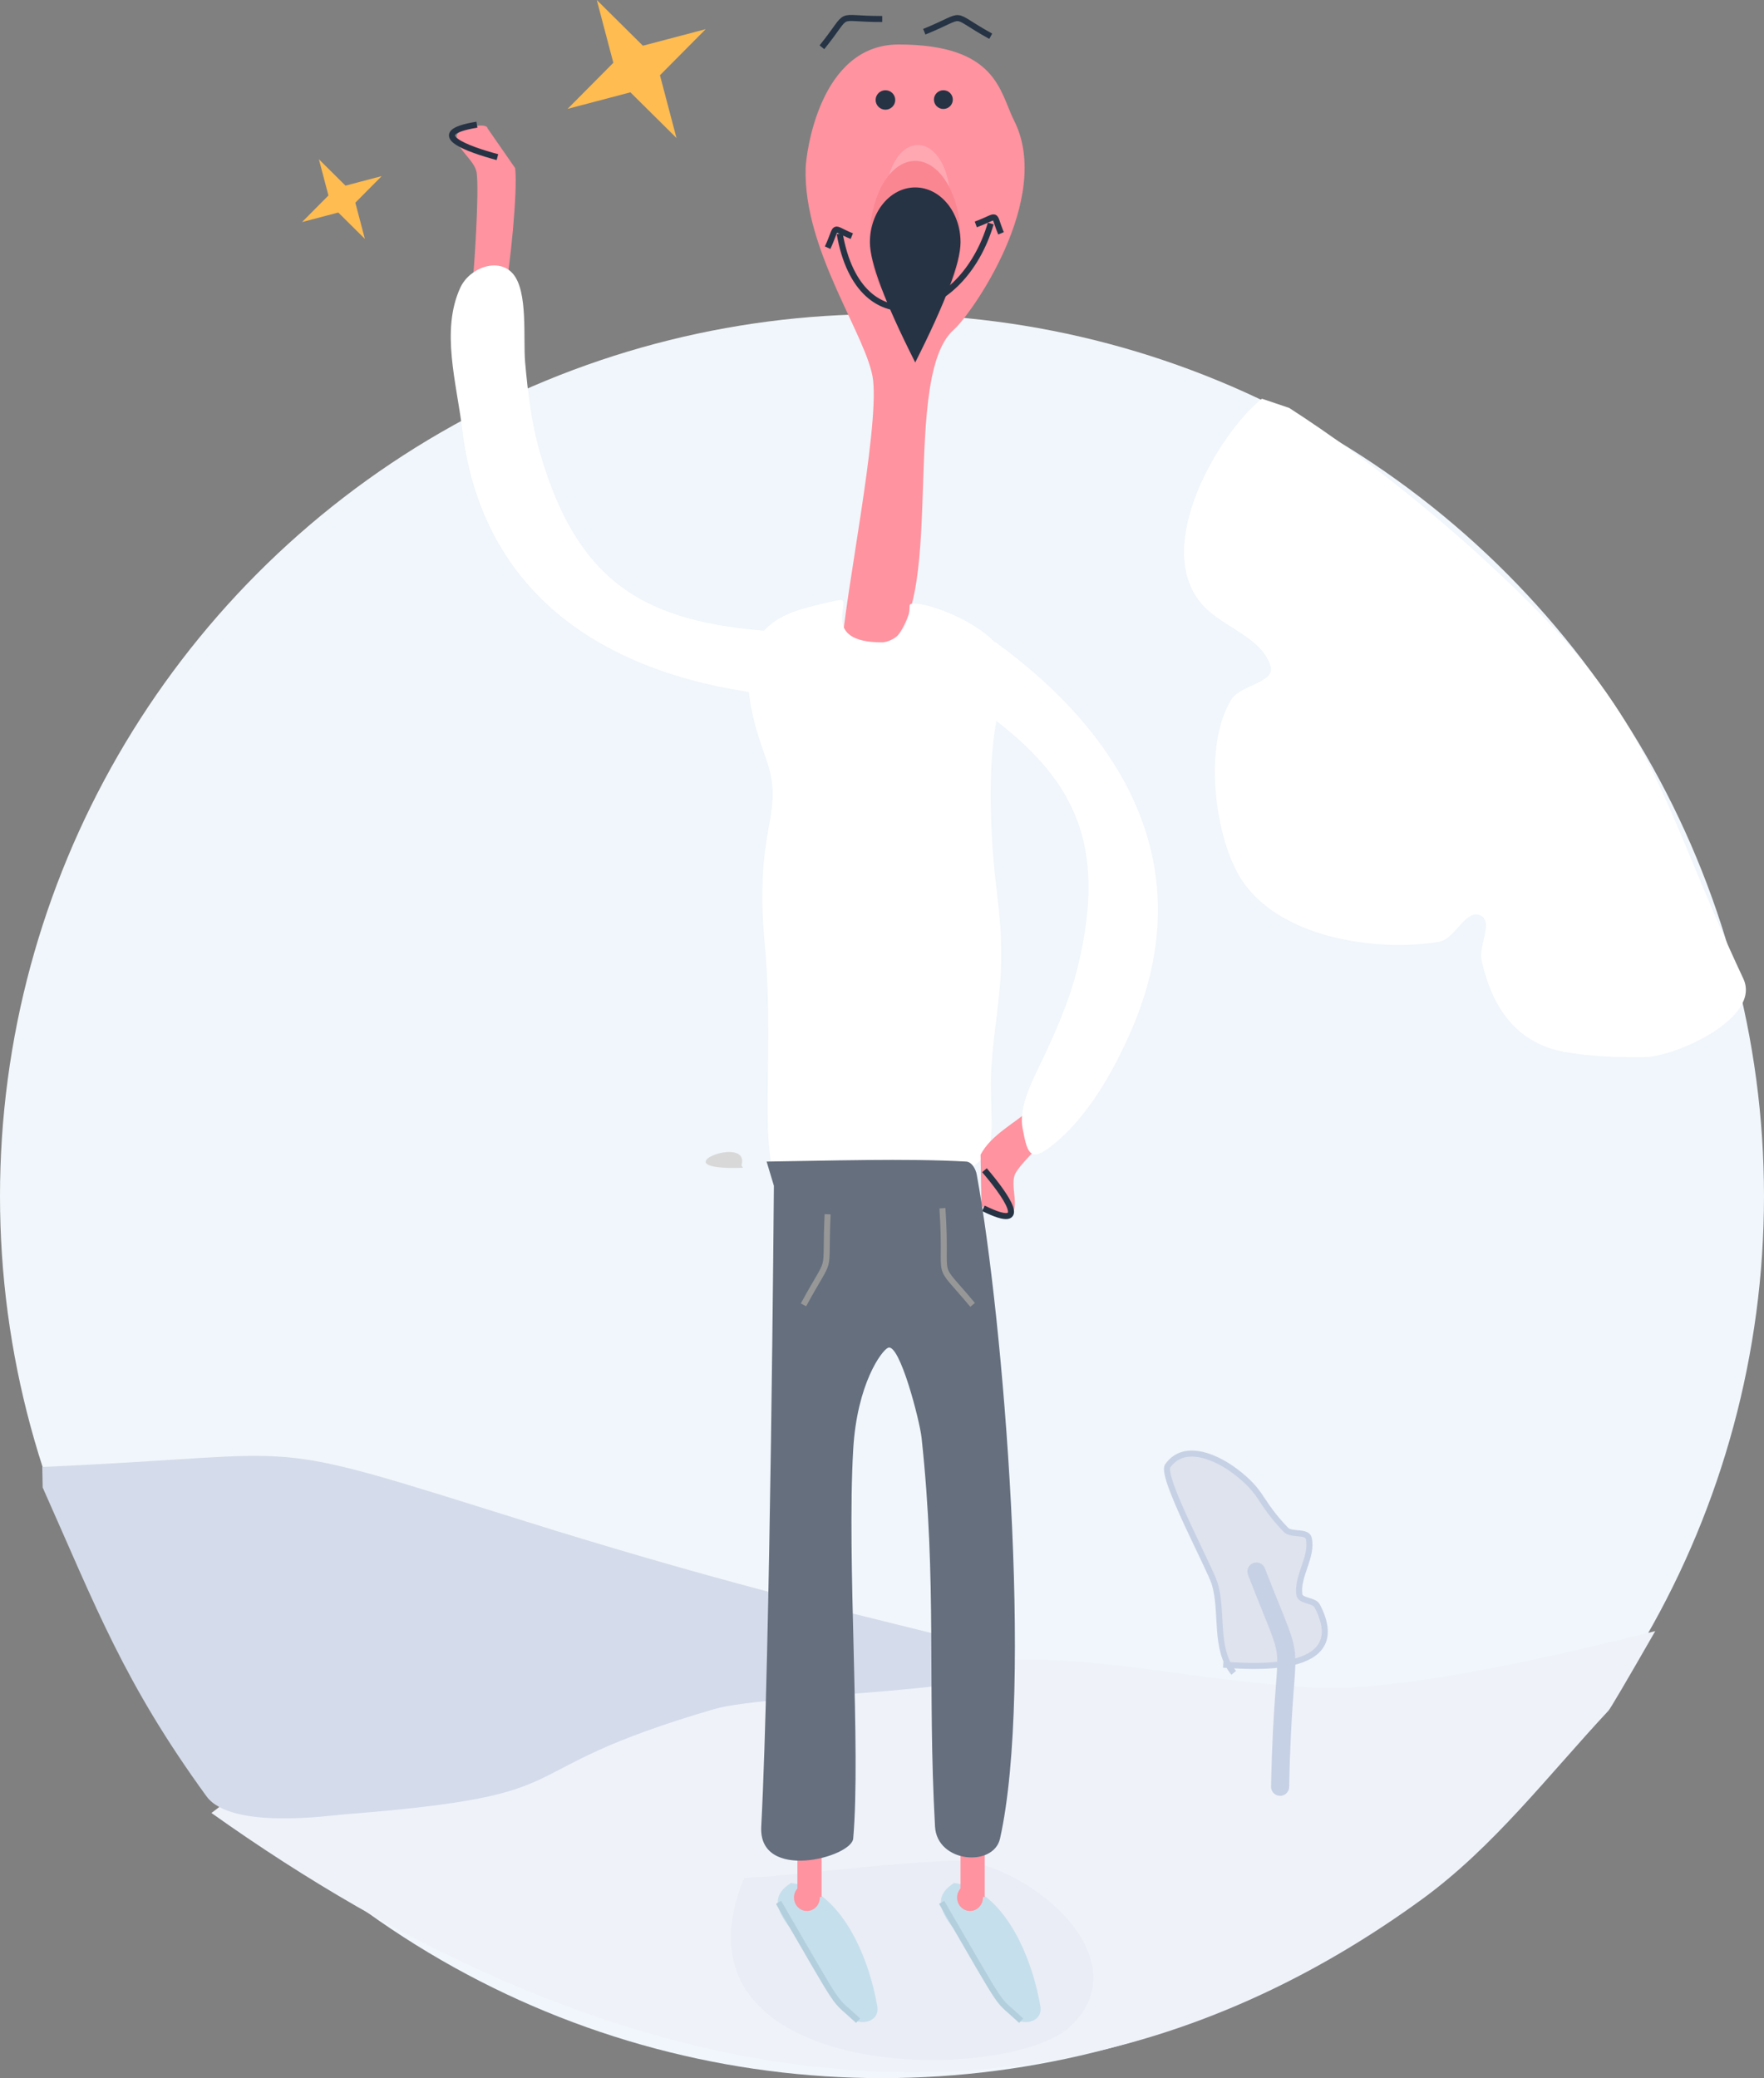 <?xml version="1.0" encoding="UTF-8"?>
<svg width="292px" height="344px" viewBox="0 0 292 344" version="1.1" xmlns="http://www.w3.org/2000/svg" xmlns:xlink="http://www.w3.org/1999/xlink">
    <rect x="0" y="0" width="292" height="344" fill="#808080" stroke="none"/>
    <!-- Generator: Sketch 46.2 (44496) - http://www.bohemiancoding.com/sketch -->
    <title>Group 3</title>
    <desc>Created with Sketch.</desc>
    <defs></defs>
    <g id="App" stroke="none" stroke-width="1" fill="none" fill-rule="evenodd">
        <g id="Group-3">
            <g id="Group-2" transform="translate(175.374, 112.374) rotate(-380) translate(-175.374, -112.374) translate(143.874, 80.874)" fill="#90D7DE">
                <path d="M20.058,13.458 L42.838,13.458 L42.838,18.001 C42.838,18.001 37.858,17.87 37.858,22.188 C37.858,26.507 42.838,26.571 42.838,26.571 L42.838,36.018 C42.838,36.018 37.858,35.86 37.858,40.385 C37.858,44.911 42.838,44.564 42.838,44.564 L42.838,48.791 L20.058,48.791 L20.058,44.542 C20.058,44.564 25.196,45.02 25.196,40.385 C25.196,35.751 20.058,36.018 20.058,36.018 L20.058,26.571 C20.058,26.571 24.989,26.608 24.989,22.188 C24.989,17.768 20.181,18.035 20.058,18.035 L20.058,13.458 Z" id="Rectangle-28" transform="translate(31.448, 31.125) rotate(-30) translate(-31.448, -31.125) "></path>
                <rect id="Rectangle-27" transform="translate(31.401, 31.358) rotate(-300) translate(-31.401, -31.358) " x="26.625" y="8.61" width="9.553" height="45.496" rx="4.777"></rect>
                <rect id="Rectangle-27" transform="translate(22.232, 15.795) rotate(-300) translate(-22.232, -15.795) " x="17.456" y="-7.057" width="9.553" height="45.703" rx="4.777"></rect>
                <rect id="Rectangle-27" transform="translate(40.565, 46.899) rotate(-300) translate(-40.565, -46.899) " x="35.788" y="23.956" width="9.553" height="45.886" rx="4.777"></rect>
            </g>
            <g id="Group-65">
                <circle id="Oval-13" fill="#F0F6FB" cx="146" cy="198" r="146"></circle>
                <path d="M39.498,296.685 C50.981,295.932 62.528,295.84 73.949,294.425 C95.935,291.701 87.37,288.494 110.815,283.222 C125.764,279.861 140.958,277.611 156.153,275.626 C178.598,272.694 192.08,277.72 216.935,279.334 C227.64,280.029 246.662,276.917 274,270 C269.158,278.434 266.577,282.823 266.256,283.168 C256.279,293.874 247.226,305.769 235.383,314.392 C169.533,362.337 97.872,344.831 35,300.107 L39.498,296.685 Z" id="Path-60" fill="#EFF2F9"></path>
                <path d="M123.195,310.824 C109.117,345.061 166.974,345.222 177.277,335.357 C189.439,323.713 168.868,307.56 157.585,308.009 C147.154,308.425 136.782,309.8 126.381,310.695 L123.195,310.824 Z" id="Path-65" fill="#EAEDF5"></path>
                <g id="Group-63" transform="translate(137, 323) scale(-1, 1) translate(-137, -323) translate(128, 311)">
                    <path d="M15.053,0.692 C20.808,4.223 13.707,9.051 11.536,12.887 C9.945,15.698 7.432,19.611 5.765,22.375 C4.433,24.583 0.277,24.038 0.784,21.098 C2.323,12.179 6.972,2.481 14.166,0.845 L15.053,0.692 Z" id="Path-58" fill="#C6DFEC"></path>
                    <ellipse id="Oval-16" fill="#FF939F" cx="12.429" cy="3.111" rx="2.143" ry="2.222"></ellipse>
                    <path d="M3.959,23.491 C8.528,19.189 5.911,23.17 17.128,3.897" id="Path-59" stroke="#B3CFDE"></path>
                </g>
                <g id="Group-63" transform="translate(164, 323) scale(-1, 1) translate(-164, -323) translate(155, 311)">
                    <path d="M15.053,0.692 C20.808,4.223 13.707,9.051 11.536,12.887 C9.945,15.698 7.432,19.611 5.765,22.375 C4.433,24.583 0.277,24.038 0.784,21.098 C2.323,12.179 6.972,2.481 14.166,0.845 L15.053,0.692 Z" id="Path-58" fill="#C6DFEC"></path>
                    <ellipse id="Oval-16" fill="#FF939F" cx="12.429" cy="3.111" rx="2.143" ry="2.222"></ellipse>
                    <path d="M3.959,23.491 C8.528,19.189 5.911,23.17 17.128,3.897" id="Path-59" stroke="#B3CFDE"></path>
                </g>
                <rect id="Rectangle-23" fill="#FF939F" x="132" y="303" width="4" height="11"></rect>
                <rect id="Rectangle-23" fill="#FF939F" x="159" y="303" width="4" height="11"></rect>
                <path d="M7,242.829 C53.626,240.824 41.049,237.463 87.292,251.933 C141.127,268.779 164.62,271.371 166.804,274.818 C170.239,280.241 127.581,280.168 118.176,282.922 C81.71,293.602 99.098,297.042 56.921,300.338 C54.772,300.506 38.229,302.918 34.181,297.348 C20.509,278.531 15.929,266.113 7.064,246.228 L7,242.829 Z" id="Path-64" fill="#D4DBEA"></path>
                <g id="Group-61" transform="translate(50, 0)">
                    <g id="Group-79" transform="translate(101.44, 57.53) scale(-1, 1) translate(-101.44, -57.53) translate(82.44, 7.03)">
                        <path d="M31.112,100.526 C30.625,91.875 24.967,64.548 25.91,55.934 C26.678,48.926 37.495,34.574 37.081,20.783 C37.013,18.541 34.863,0.335 21.695,0.335 C5.359,0.335 4.97,8.196 2.58,12.917 C-3.968,25.847 9.794,45.136 12.521,47.513 C22.178,55.934 12.381,99.116 25.91,100.526 L31.112,100.526 Z" id="Path-26" fill="#FF939F"></path>
                        <g id="Group-60" transform="translate(12.308, 7.909)" fill="#263345">
                            <ellipse id="Oval-3" cx="11.564" cy="1.609" rx="1.623" ry="1.609"></ellipse>
                            <ellipse id="Oval-3" cx="1.973" cy="1.55" rx="1.563" ry="1.55"></ellipse>
                        </g>
                    </g>
                    <path d="M66.813,193.305 C81.288,193.806 65.478,187.507 67.04,192.881" id="Path-37" fill="#D8D8D8" transform="translate(69.89, 192.015) scale(-1, 1) translate(-69.89, -192.015) "></path>
                    <path d="M100.22,146.758 C104.322,145 108.425,143.242 112.527,141.485" id="Path-54" stroke="#00A2F2" transform="translate(106.374, 144.121) scale(-1, 1) translate(-106.374, -144.121) "></path>
                    <polygon id="Star" fill="#FFBC51" points="54.351 15.282 43.956 18.02 51.526 10.391 48.786 0 56.419 7.567 66.813 4.828 59.244 12.458 61.983 22.848"></polygon>
                    <polygon id="Star" fill="#FFBC51" points="5.997 35.18 0 36.76 4.367 32.358 2.787 26.364 7.19 30.729 13.187 29.149 8.82 33.551 10.4 39.545"></polygon>
                    <path d="M75.065,159.775 C75.182,165.776 76.803,173.566 76.753,179.568 C76.69,187.195 75.911,189.97 79.016,192.559 C81.8,194.88 83.028,191.877 85.546,194.64 C90.139,199.68 105.982,200.924 110.451,197.728 C116.016,193.747 112.299,176.665 114.184,156.244 C116.069,135.823 110.428,135.153 114.184,124.947 C121.729,104.446 111.928,101.777 105.91,100.243 C104.232,99.816 101.861,99.281 101.537,99.304 C99.817,99.423 105.006,106.331 94.748,106.331 C93.953,106.331 90.242,105.463 90.195,100.243 C90.178,98.395 71.626,104.391 74.068,112.526 C76.095,118.09 76.991,125.318 76.753,134.21 C76.397,147.549 74.866,149.57 75.065,159.775 Z" id="Path-23" fill="#FFFFFF" transform="translate(95.385, 149.394) scale(-1, 1) translate(-95.385, -149.394) "></path>
                    <g id="Group-4" transform="translate(30.157, 34.684) scale(-1, 1) rotate(87) translate(-30.157, -34.684) translate(16.157, 28.684)">
                        <path d="M26.853,4.669 C23.759,4.874 11.062,5.022 7.988,4.43 C5.839,4.016 4.037,0.441 1.888,0.853 C0.769,1.067 -0.56,5.664 0.56,5.853 L6.887,10.753 C10.738,11.402 23.732,10.75 27.584,10.122 L26.853,4.669 Z" id="Path-27" fill="#FF939F"></path>
                        <path d="M5.224,7.724 C4.195,2.865 1.946,-4.741 0.036,4.055" id="Path-28" stroke="#263345"></path>
                    </g>
                    <path d="M80,104.64 C58.273,103.449 45.996,97.937 39.368,74.913 C37.973,70.068 37.374,64.999 36.926,59.969 C36.578,56.053 37.452,48.231 34.893,45.297 C32.492,42.544 27.711,44.306 26.182,47.648 C22.947,54.723 25.574,63.328 26.516,71.079 C30.031,99.987 52.302,112.39 78.515,115.121" id="Path-4" fill="#FFFFFF"></path>
                    <g id="Group-6" transform="translate(120.488, 188.929) scale(-1, 1) rotate(-128) translate(-120.488, -188.929) translate(106.988, 183.429)">
                        <path d="M26.618,1.959 C23.591,2.168 10.811,4.724 7.803,4.12 C5.7,3.697 3.937,0.045 1.834,0.465 C0.739,0.684 -0.562,5.38 0.535,5.573 L6.726,10.577 C10.494,11.241 14.264,9.295 18.033,8.654 L26.284,6.432 L26.618,1.959 Z" id="Path-27" fill="#FF939F"></path>
                        <path d="M5.098,8.487 C4.091,3.524 1.891,-4.245 0.022,4.74" id="Path-28" stroke="#263345"></path>
                    </g>
                    <path d="M145.934,174.069 C124.379,172.879 112.2,167.37 105.625,144.356 C104.241,139.514 103.646,134.447 103.203,129.42 C102.857,125.506 102.843,120.038 100.305,117.105 C97.923,114.353 96.573,112.797 95.056,116.138 C91.847,123.21 91.941,132.777 92.875,140.524 C96.362,169.419 118.456,181.815 144.461,184.545" id="Path-4" fill="#FFFFFF" transform="translate(119.121, 149.394) scale(-1, -1) rotate(-330) translate(-119.121, -149.394) "></path>
                </g>
                <g id="Group-62" transform="translate(144, 24)">
                    <ellipse id="Oval-15" fill="#FFA8B2" cx="7.941" cy="8.78" rx="5.294" ry="8.78"></ellipse>
                    <ellipse id="Oval-15" fill="#FA8692" cx="7.5" cy="15.366" rx="7.5" ry="12.732"></ellipse>
                    <path d="M7.5,36 C12.5,26.092 15,19.464 15,16.116 C15,11.095 11.642,7.024 7.5,7.024 C3.358,7.024 0,11.095 0,16.116 C0,19.464 2.5,26.092 7.5,36 Z" id="Oval-15" fill="#263345"></path>
                </g>
                <path d="M139,38.688 C142.27,57.554 159.311,52.934 164,37" id="Path-49" stroke="#263345"></path>
                <path d="M137,41 C138.804,37.102 137.431,37.627 141,39.09" id="Path-50" stroke="#263345"></path>
                <path d="M162,39 C163.804,35.102 162.431,35.627 166,37.09" id="Path-50" stroke="#263345" transform="translate(164, 37.5) rotate(-315) translate(-164, -37.5) "></path>
                <path d="M153,5.251 C160.457,2.234 156.788,2.026 164,6" id="Path-51" stroke="#263345"></path>
                <path d="M135,5.251 C142.457,2.234 138.788,2.026 146,6" id="Path-51" stroke="#263345" transform="translate(140.5, 4.5) rotate(-29) translate(-140.5, -4.5) "></path>
                <path d="M128.105,196.28 C128.105,196.28 127.513,273.939 126.011,302.354 C125.525,311.549 140.963,307.467 141.233,304.337 C142.525,289.372 140.157,258.45 141.233,239.93 C141.864,229.072 145.932,223.567 147,223.101 C148.915,222.265 152.244,235.148 152.551,237.994 C155.149,262.116 153.486,278.977 154.777,302.354 C155.109,308.372 164.466,309.135 165.538,304.337 C171.122,279.339 166.062,218.324 161.682,194.433 C161.516,193.526 160.864,192.332 159.94,192.279 C150.208,191.72 136.646,192.153 126.899,192.279 C127.703,194.946 128.105,196.28 128.105,196.28 Z" id="Path-52" fill="#656F7E"></path>
                <path d="M156,200 C156.887,213.096 154.388,208.087 161,216" id="Path-53" stroke="#979797"></path>
                <path d="M137,201 C136.495,211.94 137.91,206.968 133,216" id="Path-57" stroke="#979797"></path>
                <path d="M208.889,66 C201.667,71.779 190.417,90.886 199.227,100.302 C202.63,103.939 208.885,105.502 210.319,110.291 C211.133,113.008 205.359,113.361 203.855,115.758 C199.209,123.164 200.999,137.814 205.052,144.843 C211.05,155.247 227.72,157.639 238.222,155.894 C240.875,155.453 242.559,150.44 245.027,151.519 C247.283,152.506 244.711,156.542 245.246,158.966 C246.92,166.542 250.886,172.655 258.92,174.111 C263.277,174.901 267.744,175.028 272.169,174.995 C277.281,174.958 291.642,168.532 288.575,161.996 C275.457,134.042 274.134,120.858 253.681,100.302 C241.936,88.498 227.281,76.442 213.396,67.522 L208.889,66 Z" id="Path-61" fill="#FFFFFF"></path>
                <g id="Group-64" transform="translate(193, 240)" stroke="#C7D1E5">
                    <path d="M9.481,35.556 C13.52,35.782 31.075,37.451 25.051,25.852 C24.506,24.802 22.225,25.102 22.078,23.926 C21.69,20.826 24.294,17.745 23.654,14.687 C23.374,13.348 20.783,14.206 19.839,13.219 C15.194,8.366 16.198,7.121 11.422,3.514 C8.784,1.521 3.171,-1.405 0.297,2.653 C-0.912,4.36 7.204,19.395 8.047,22.072 C9.508,26.713 7.93,32.965 11.223,36.905" id="Path-63" fill="#DFE3EE"></path>
                    <path d="M18.9,55.768 C19.483,27.437 22.331,39.036 14.98,20.144" id="Path-62" stroke-width="3" stroke-linecap="round"></path>
                </g>
            </g>
        </g>
    </g>
</svg>